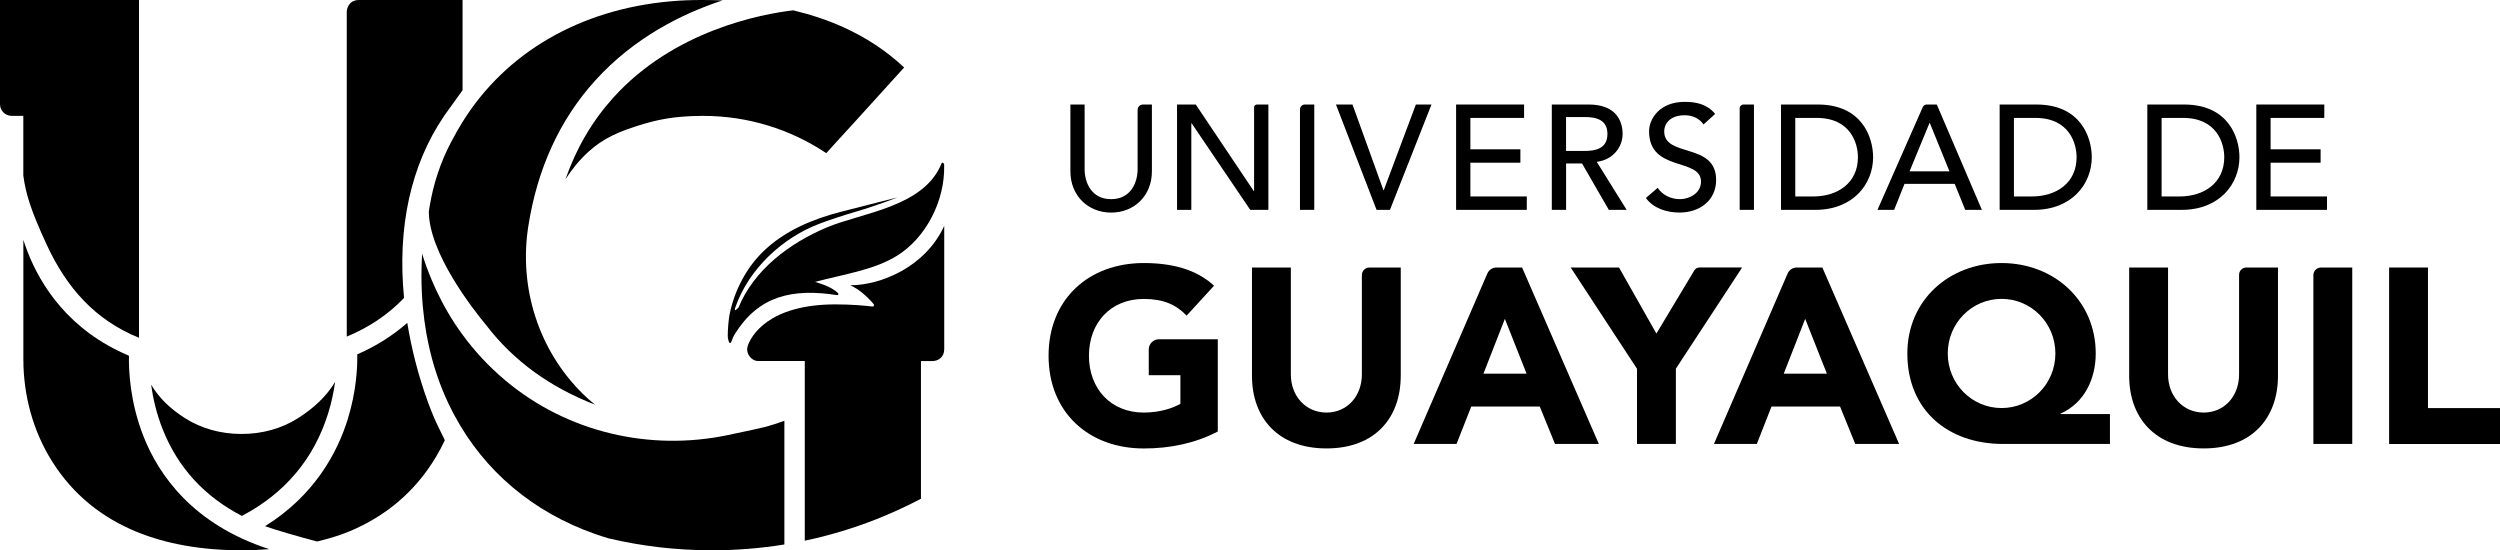 <?xml version="1.0" encoding="UTF-8"?>
<svg id="Capa_2" data-name="Capa 2" xmlns="http://www.w3.org/2000/svg" viewBox="0 0 675.47 148.68">
  <defs>
    <style>
      .cls-1 {
        fill: #000;
        stroke-width: 0px;
      }
    </style>
  </defs>
  <g id="Capa_1-2" data-name="Capa 1">
    <g>
      <g>
        <g>
          <path class="cls-1" d="m293.05,28.24v17.45c0,3.54,1.77,8.12,7.16,8.12s7.16-4.58,7.16-8.12v-16.01c0-.79.64-1.43,1.43-1.43h2.43v18.05c0,6.59-4.78,11.14-11.01,11.14s-11.01-4.54-11.01-11.14v-18.05h3.86Z"/>
          <path class="cls-1" d="m318.01,28.24h5.07l15.68,23.4h.08v-22.64c0-.42.34-.76.76-.76h3.1v28.46h-4.9l-15.84-23.4h-.08v23.4h-3.86v-28.46Z"/>
          <path class="cls-1" d="m352.57,28.24h2.53v28.46h-3.86v-27.13c0-.74.6-1.33,1.33-1.33Z"/>
          <path class="cls-1" d="m360.97,28.24h4.46l8.36,23.16h.08l8.68-23.16h4.22l-11.22,28.46h-3.62l-10.97-28.46Z"/>
          <path class="cls-1" d="m393.42,28.24h18.37v3.62h-14.51v8.48h13.51v3.62h-13.51v9.12h15.24v3.62h-19.1v-28.46Z"/>
          <path class="cls-1" d="m609.63,28.24h18.37v3.62h-14.51v8.48h13.51v3.62h-13.51v9.12h15.24v3.62h-19.1v-28.46Z"/>
          <path class="cls-1" d="m419.27,28.24h10.01c7.28,0,9.13,4.38,9.13,7.96s-2.69,7.04-6.99,7.52l8.08,12.98h-4.82l-7.24-12.54h-4.3v12.54h-3.86v-28.46Zm3.86,12.54h5.07c3.06,0,6.11-.72,6.11-4.58s-3.05-4.58-6.11-4.58h-5.07v9.17Z"/>
          <path class="cls-1" d="m447.89,50.75c1.37,2.09,3.74,3.06,6.03,3.06,2.53,0,5.67-1.61,5.67-4.74,0-6.55-14.03-2.49-14.03-13.59,0-3.34,2.81-7.96,9.65-7.96,3.1,0,6.07.64,8.2,3.26l-3.14,2.85c-.97-1.49-2.85-2.49-5.07-2.49-4.26,0-5.55,2.57-5.55,4.34,0,7.2,14.03,2.89,14.03,13.15,0,5.51-4.42,8.8-9.89,8.8-3.66,0-7.16-1.25-9.09-3.94l3.18-2.73Z"/>
          <path class="cls-1" d="m471.06,28.24h2.84v28.46h-3.86v-27.44c0-.56.46-1.02,1.02-1.02Z"/>
          <path class="cls-1" d="m481.21,28.24h9.93c12.02,0,14.95,8.96,14.95,14.23,0,7.28-5.43,14.23-15.6,14.23h-9.29v-28.46Zm3.86,24.84h4.86c6.51,0,12.06-3.58,12.06-10.61,0-3.62-1.89-10.61-11.14-10.61h-5.79v21.23Z"/>
          <path class="cls-1" d="m520.58,28.24h2.72l12.18,28.46h-4.5l-2.85-7.03h-13.55l-2.81,7.03h-4.5l12.23-27.75c.19-.43.62-.71,1.09-.71Zm6.14,18.05l-5.31-13.06h-.08l-5.39,13.06h10.77Z"/>
          <path class="cls-1" d="m540.29,28.24h9.93c12.02,0,14.95,8.96,14.95,14.23,0,7.28-5.43,14.23-15.6,14.23h-9.29v-28.46Zm3.86,24.84h4.86c6.51,0,12.06-3.58,12.06-10.61,0-3.62-1.89-10.61-11.14-10.61h-5.79v21.23Z"/>
          <path class="cls-1" d="m580.19,28.24h9.93c12.02,0,14.95,8.96,14.95,14.23,0,7.28-5.43,14.23-15.6,14.23h-9.29v-28.46Zm3.86,24.84h4.86c6.51,0,12.06-3.58,12.06-10.61,0-3.62-1.89-10.61-11.14-10.61h-5.79v21.23Z"/>
        </g>
        <g>
          <path class="cls-1" d="m329.03,116.59c-6.19,3.23-13,4.58-20,4.58-14.88,0-25.72-9.76-25.72-25.05s10.84-25.05,25.72-25.05c7.54,0,14.21,1.68,18.99,6.13l-7.41,8.08c-2.83-2.96-6.26-4.51-11.58-4.51-8.96,0-14.81,6.46-14.81,15.35s5.86,15.35,14.81,15.35c4.58,0,7.95-1.28,9.9-2.36v-7.74h-8.55v-6.95c0-1.52,1.23-2.75,2.75-2.75h15.9v24.91Z"/>
          <path class="cls-1" d="m378.46,101.57c0,11.24-6.87,19.59-20.06,19.59s-20.13-8.35-20.13-19.59v-29.29h10.5v28.89c0,5.86,4.04,10.3,9.63,10.3s9.56-4.44,9.56-10.3v-26.83c0-1.14.92-2.06,2.06-2.06h8.45v29.29Z"/>
          <path class="cls-1" d="m404.34,72.28h6.91l20.74,47.67h-11.85l-4.11-10.1h-18.52l-3.97,10.1h-11.58l19.9-46.04c.43-.99,1.4-1.63,2.48-1.63Zm2.26,13.87l-5.79,14.81h11.65l-5.86-14.81Z"/>
          <path class="cls-1" d="m442.29,99.62l-17.91-27.34h13.06l10.1,17.84,10.24-17.06c.29-.49.82-.79,1.39-.79h11.54l-17.91,27.34v20.33h-10.5v-20.33Z"/>
          <path class="cls-1" d="m485.45,72.28h6.93l20.74,47.67h-11.85l-4.11-10.1h-18.52l-3.97,10.1h-11.58l19.91-46.06c.42-.98,1.38-1.61,2.45-1.61Zm2.29,13.87l-5.79,14.81h11.65l-5.86-14.81Z"/>
          <path class="cls-1" d="m570.09,119.95h-28.89c-14.88,0-25.86-9.09-25.86-24.44,0-14.41,11.31-24.44,25.45-24.44s25.45,10.1,25.45,24.44c0,6.73-2.96,13.33-9.49,16.23v.13h13.33v8.08Zm-29.29-9.7c8.01,0,14.54-6.53,14.54-14.75s-6.53-14.75-14.54-14.75-14.54,6.53-14.54,14.75,6.53,14.75,14.54,14.75Z"/>
          <path class="cls-1" d="m615.48,101.57c0,11.24-6.87,19.59-20.07,19.59s-20.13-8.35-20.13-19.59v-29.29h10.5v28.89c0,5.86,4.04,10.3,9.63,10.3s9.56-4.44,9.56-10.3v-26.92c0-1.09.88-1.97,1.97-1.97h8.54v29.29Z"/>
          <path class="cls-1" d="m627.1,72.28h8.45v47.67h-10.5v-45.61c0-1.14.92-2.06,2.06-2.06Z"/>
          <path class="cls-1" d="m645.51,72.28h10.5v37.98h19.46v9.7h-29.96v-47.67Z"/>
        </g>
      </g>
      <g>
        <path class="cls-1" d="m90.54,103.18c-.35,2.55-.93,5.49-1.91,8.6-3.84,12.24-11.67,21.52-23.28,27.61-10.1-5.22-17.27-13.04-21.38-23.36-1.73-4.36-2.66-8.57-3.14-12.11,2.14,3.63,5.21,6.55,9.17,9.07,4.42,2.8,9.65,4.26,15.25,4.26s10.83-1.45,15.26-4.26c4.2-2.67,7.67-5.85,10.04-9.82Z"/>
        <path class="cls-1" d="m72.73,148.38c-2.45.2-4.95.3-7.48.3-5.3,0-10.44-.41-15.34-1.29h0c-4.59-.81-8.98-2.05-13.09-3.74-9.19-3.79-17.01-9.89-22.7-18.92-5.21-8.25-7.81-17.91-7.81-27.7v-32.21c.33,1.03.7,2.07,1.11,3.13,3.61,9.3,11.26,21.36,27.42,28.16-.08,4.05.28,12.51,3.91,21.74,4.14,10.52,13.38,23.84,33.98,30.52Z"/>
        <path class="cls-1" d="m120.19,118.93c-.7,1.51-1.48,2.99-2.34,4.43-5.75,9.65-13.81,16.17-23.37,20.18-2.65,1.12-5.73,2.03-8.82,2.77-4.61-1.21-11.72-3.27-14.04-4.14,13.56-8.45,19.63-20.16,22.35-28.95,2.37-7.66,2.62-14.27,2.56-17.48h0c5.42-2.36,9.86-5.3,13.51-8.51,2.43,14.95,7.23,25.61,7.44,26.07.08.18,1.22,2.67,2.7,5.63Z"/>
        <path class="cls-1" d="m37.56,0v91.27c-11.89-4.81-19.57-13.55-24.93-25.13-4.44-9.61-5.66-13.83-6.33-18.72,0,0,0-16.12,0-16.12h-3.17c-1.73,0-3.13-1.42-3.13-3.16V0h37.56Z"/>
        <path class="cls-1" d="m124.98,0v24.38l-5,6.95-.04.07c-8.96,13.22-12.64,30.11-10.77,49.09-4.2,4.42-9.36,7.91-15.48,10.46V3.14c0-.38.3-3.14,3.31-3.14h27.98Z"/>
        <path class="cls-1" d="m244.3,18.22l-10.74,11.84-1.87,2.06-6.44,7.05-.93,1.03-1.07,1.18c-.09-.07-.19-.13-.28-.18-9.47-6.26-20.83-9.89-33.02-9.89-8.17,0-12.82,1.23-16.27,2.25-6.34,1.88-10.72,3.82-14.66,7.42-2.4,2.18-4.47,4.7-6.24,7.47,2.92-8.39,7.23-15.76,12.92-22.06,16.39-18.17,40.01-22.58,48.6-23.6,4.73,1.13,9.24,2.62,13.48,4.53,6.09,2.74,11.64,6.34,16.52,10.93Z"/>
        <path class="cls-1" d="m211.93,113.69v33.42c-6.38,1.04-12.93,1.57-19.61,1.57-9.54,0-18.83-1.1-27.74-3.19,0,0-.01,0-.02,0-1.3-.38-2.57-.79-3.82-1.23-16.61-5.84-29.88-16.91-37.99-32.11h0c-.14-.24-.26-.48-.39-.72-.39-.73-.76-1.49-1.12-2.24-2.47-5.19-4.37-10.82-5.6-16.86-.16-.75-.31-1.5-.44-2.26-.4-2.29-.72-4.64-.94-7.03-.12-1.26-.21-2.52-.27-3.81-.02-.22-.02-.43-.03-.65-.07-1.32-.09-2.66-.09-4.01v-.09c0-1.8.06-3.84.17-5.94.72,2.3,1.58,4.68,2.6,7.11.38.91.78,1.82,1.21,2.73,1.81,3.86,4.13,7.97,7.13,12.06,3.12,4.27,6.98,8.52,11.72,12.48,16.62,13.86,38.82,19.07,60,14.62,4.97-1.04,9.32-1.98,10.32-2.26,1.76-.49,3.4-1.03,4.9-1.6Z"/>
        <path class="cls-1" d="m255.07,44.45c-.01-.44-.54-.66-.68-.3-4.72,11.8-21.41,13.29-30.95,17.28-10.04,4.21-19.7,11.41-23.9,21.65-.51.47-1.11,1.24-.95.22,3.67-10.75,12.98-19.11,22.71-22.81,2.15-.85,6.69-2.34,9.46-3.15,6.49-1.89,11.68-4,11.68-4,0,0-5.57,1.41-15.1,3.85-7.72,1.98-15.34,5.11-21.21,10.84-4.4,4.3-7.61,10.28-8.94,16.61-.04.14-.06.29-.09.43-.26,1.47-.47,3.98-.47,5.63,0,.72.17,1.19.22,1.38.12.43.25.59.38.61.3.03.57-.84.57-.84,0,0,.04-.11.12-.32.17-.45.38-.89.64-1.3,6.43-10.32,15.5-12.38,27.69-10.48.23.04.37-.37.18-.55-1.72-1.64-4.25-2.43-6.22-3.04,8.37-2.19,16.05-3.25,22.23-7.11,7.73-4.83,12.9-14.78,12.66-24.38,0-.07,0-.15,0-.22Z"/>
        <path class="cls-1" d="m142.75,61.08c-2.62,16.61,2.76,33.59,14.76,45.37,1.05,1.03,2.08,1.95,3.06,2.71.09.07.17.13.26.19-12.23-4.71-22.04-11.85-29.36-21.36,0,0,0-.01-.01-.02-3.54-4.26-15.6-19.58-15.6-30.89l.27-1.58c1-5.94,2.9-11.7,5.71-17.03.54-1.02,1.1-2.04,1.68-3.08.09-.15.16-.3.26-.45.39-.68.8-1.36,1.21-2.02C136.64,14.21,156.69,2.52,181.17.36c2.74-.25,5.52-.36,8.36-.36,1.93,0,3.83.04,5.7.11-10.88,3.56-23.89,10.01-34.46,21.7-9.54,10.56-15.57,23.7-18.02,39.27Z"/>
        <path class="cls-1" d="m255.12,61.07v33.29c0,2.07-1.53,3.2-3.25,3.2h-3.04v37.19c-3.37,1.78-6.84,3.4-10.38,4.86-5.71,2.36-11.65,4.28-17.77,5.75-1.07.26-2.15.5-3.24.73h0v-48.56h-12.73c-.88,0-1.92-.68-2.45-1.65-.36-.65-.51-1.56-.27-2.3.87-2.77,5.61-11.34,23.77-11.34,4.4,0,8.18.36,9.98.58.36.04.55-.38.31-.66-.76-.9-1.69-1.88-2.92-2.91-2.07-1.73-3.08-1.93-3.36-2.18,7.99.02,20.19-4.81,25.33-16Z"/>
      </g>
    </g>
  </g>
</svg>